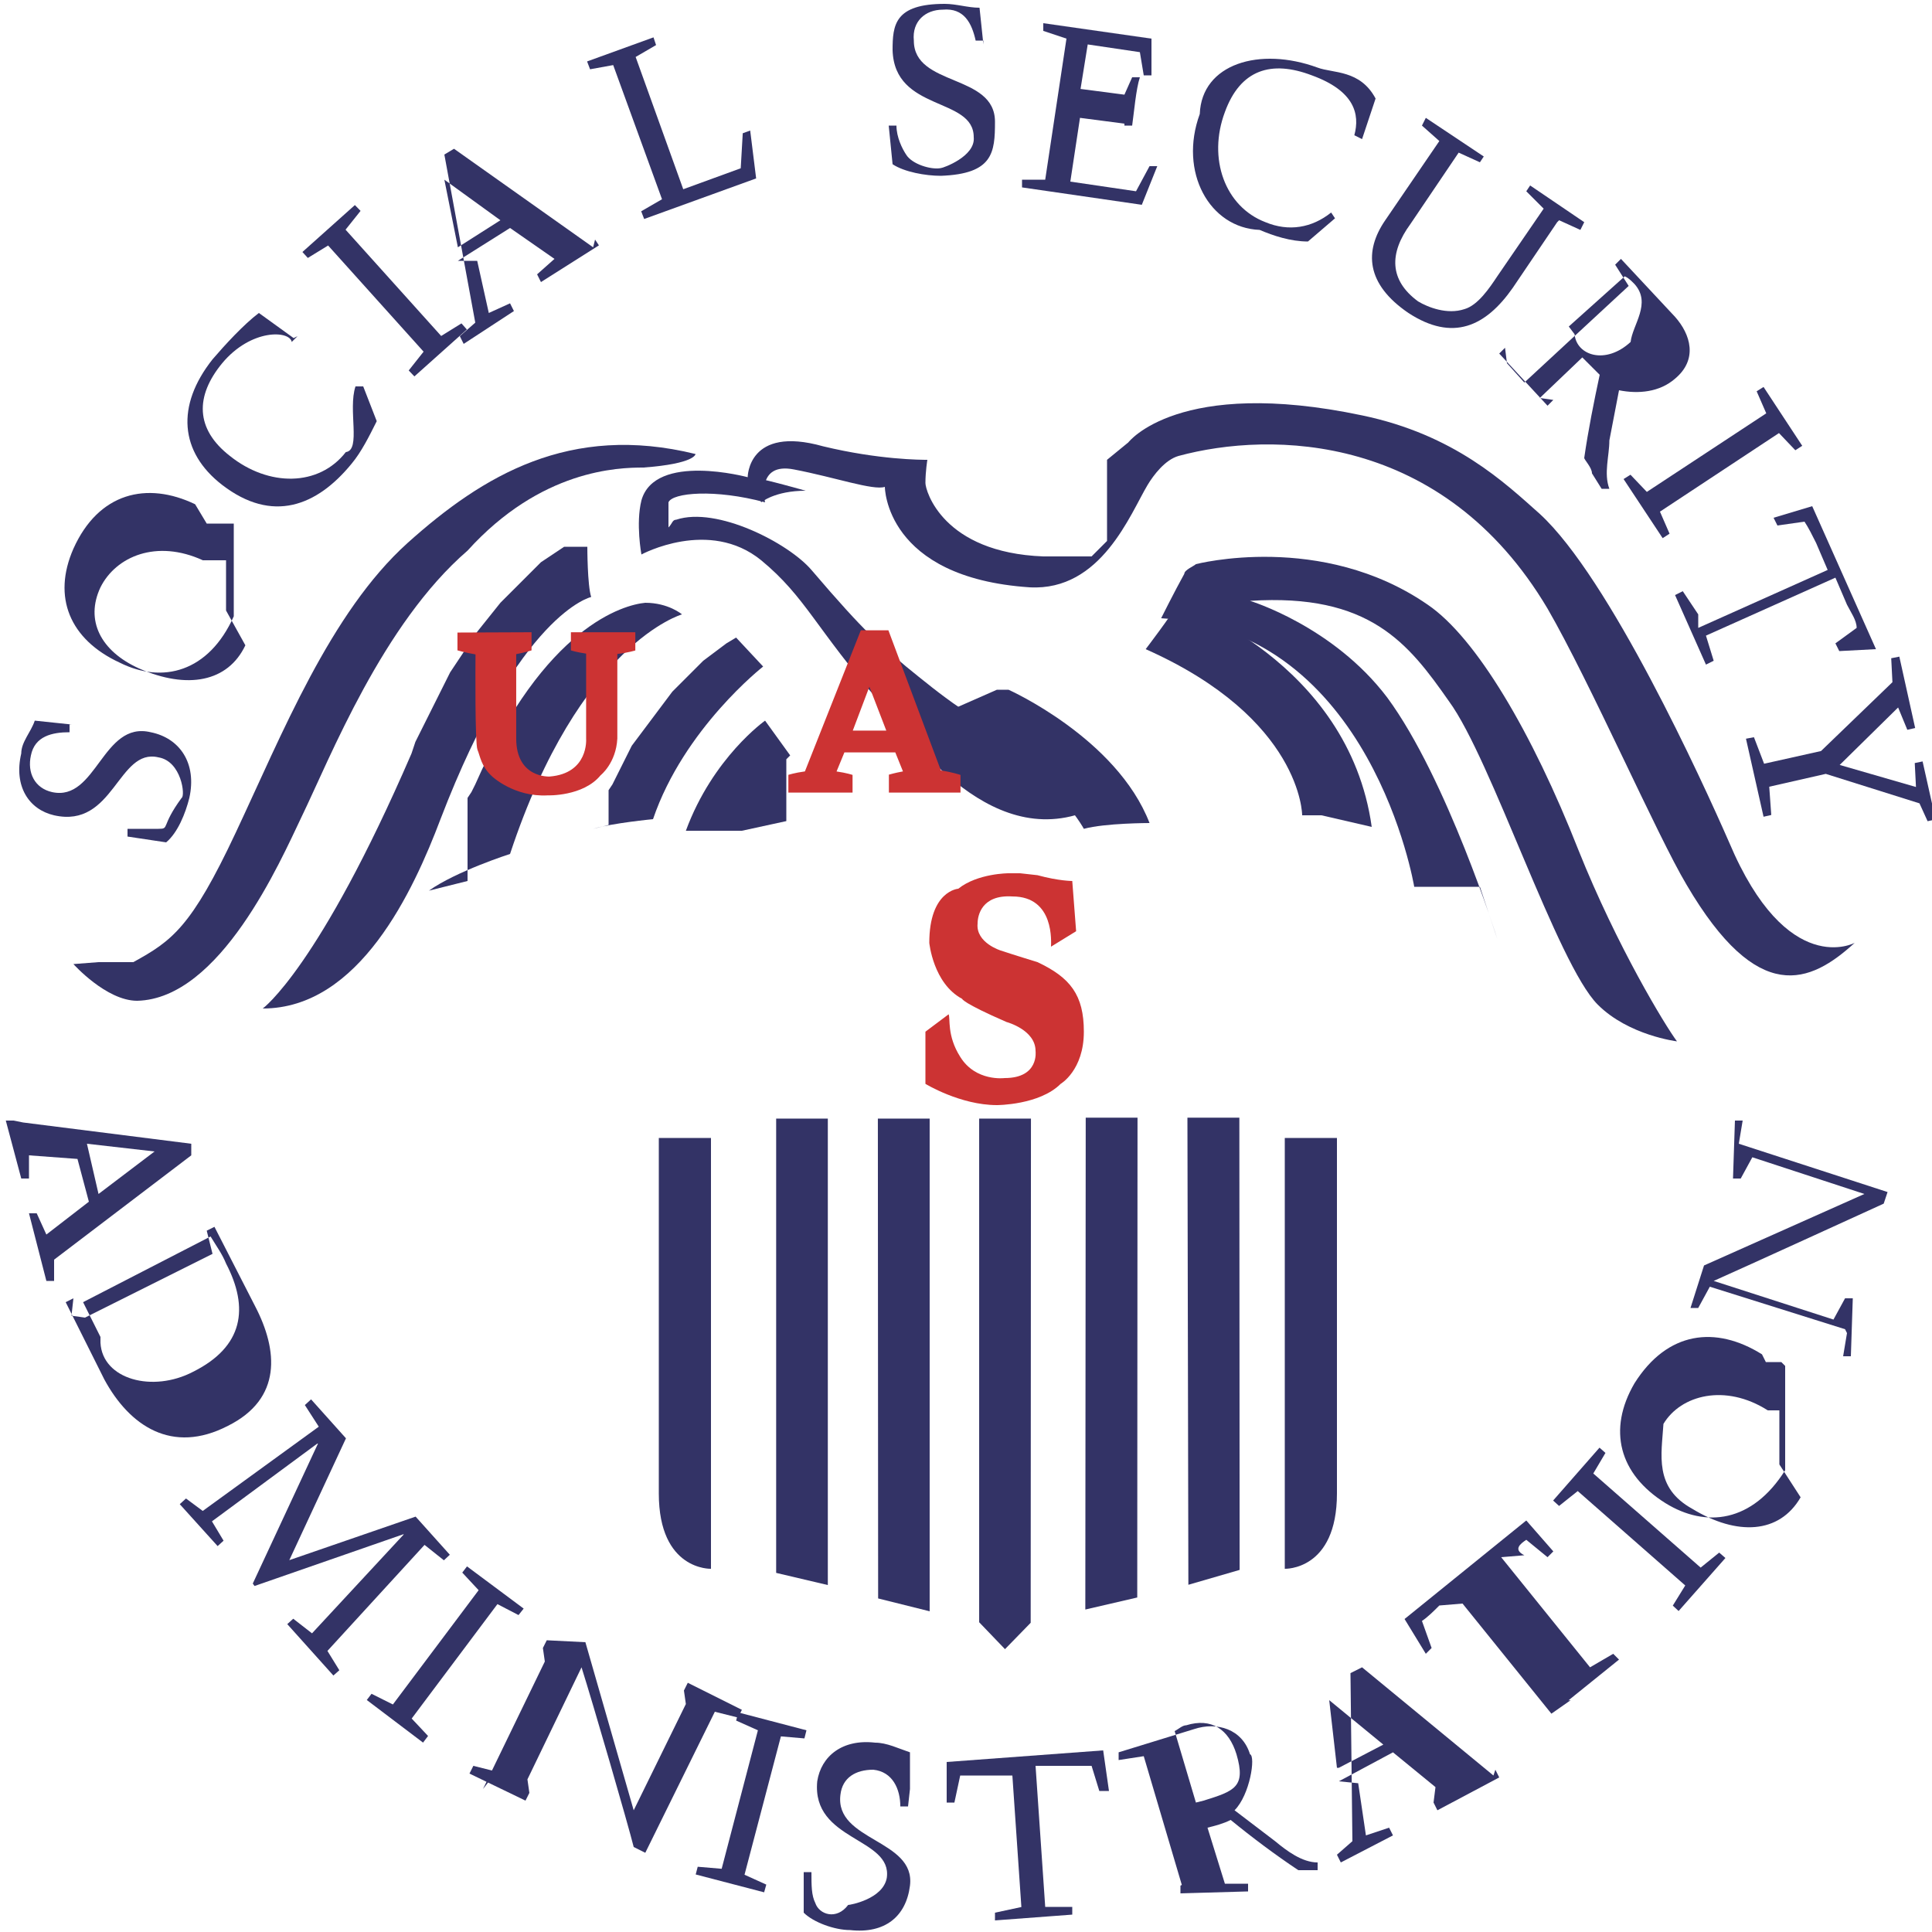 <svg xmlns="http://www.w3.org/2000/svg" width="720" height="720" viewBox="0 0 1 1"><g fill="#336"><path d="m.051.498h0.0.002 0.0.002.002.002 0.0 0.0 0.0 0.0 0.0 0.0 0.0 0.0 0.0 0.0.002.002.002.002.002c.02-.011.03-.018.053-.067.024-.051.049-.114.089-.15.039-.035.084-.062.149-.046 0 0-0.0.005-.027.007-.013 0-.053.001-.091.043-.044.038-.071.107-.086.138-.011.023-.042.094-.085.095-.016 0-.033-.019-.033-.019"/><path d="m.215.384l.002-.004.002-.004.002-.004.002-.004.002-.004.002-.004.002-.004.002-.004.002-.004.002-.003.002-.003.002-.003.004-.006.004-.006.004-.005.004-.005.004-.005.004-.004.004-.004.004-.004.003-.003.003-.003.003-.003.003-.002.003-.002.003-.002.003-.002.002-0.0.002-0.0.002-0h.002.002 0.0 0.0.002c0 0 0 .02.002.026 0 0-.037.008-.078.115-.014.037-.042.098-.092.098 0 0 .029-.021.077-.132"/><path d="m.242.456v-0-0-.002-.002-0-0-0-.002-.002-.002-.002-.002-.002-.002l0-.002 0-.002 0-.003 0-.003 0-.003 0-.003 0-.003 0-.003 0-.003.002-.003.002-.004c.036-.082.077-.093.088-.094.012-0.0.019.006.019.006 0 0-.053.015-.089.124 0 0-.028.009-.042.019"/><path d="m.315.427v-0-0-.002-.002-.002l0-.003 0-.003 0-.003 0-.003.002-.003.002-.004.002-.004.002-.004.002-.004.002-.004.003-.004.003-.004.003-.004.003-.004.003-.004.003-.004.003-.004.004-.004.004-.004.004-.004.004-.004.004-.003.004-.003.004-.003.005-.003.014.015c0 0-.041.032-.057.079 0 0-.021.002-.031.005"/><path d="m.407.425v-.002-.002-.002-.002-.002-.002-.002-.002-.002l0-.002 0-.002 0-.002 0-.002 0-.002 0-.002 0-.002 0-0.0 0-0.0 0-0.0 0-0v-0-0-0l.002-.002 0-0.0 0-0-.013-.018c0 0-.027.019-.041.057 0 0 .011 0 .016 0.0.005 0.0.013 0.0.013 0"/><path d="m.394.26v0.0 0.0 0.0 0.0 0.0 0.0 0.0 0.0 0.0 0.0 0c0 0 .007-.006.023-.006 0 0-.021-.006-.028-.007"/><path d="m.516.357h0.0 0.0.002.002 0.0 0.0 0.0 0.0 0.0 0.0 0.0 0.0 0.0 0.0 0.0 0.0 0.0 0.0 0.0 0.0 0.0 0l.002-0.0 0-0c0 0 .056.025.073.069 0 0-.023 0-.034.003 0 0-.017-.032-.07-.061"/><path d="m.684.422h-0-0-.002-.002-0-0-0-0-0-0-0-0-.003-.003-0-0-0-0-0-0-0-0-0-0c0 0 0-.05-.081-.086 0 0 .013-.017.017-.024 0 0 .088.03.1.116"/><path d="m.766.459l-0-0h-0l-.002-0-.002-0h-0-0-0-0-0l-0-0h-.002l-.002-0-.002-0-.002-0-.002-0-.002-0-.002-0-.002-0-.002-0-.002-0-.002-0-.002-0-.002-0-.002-0-.002-0c0 0-.022-.133-.131-.139 0 0 .007-.014.012-.023 0-.002.005-.004.006-.005 0 0 .065-.017.12.021.025.017.054.066.078.127.02.05.045.091.051.099 0 0-.025-.003-.041-.019-.021-.021-.055-.127-.077-.157-.021-.03-.041-.056-.103-.052 0 0 .043.013.071.05.031.042.057.125.057.125"/><path d="m.573.238l-0.0.003-0.0.003-0.0.003-0.0.003-0.0.003-0.0.003-0.0.003-0.0.003-0.0.003-0.0.003-0.0.002-0.0.002-0.0.002-0.0.002-0.0.002-0.0.002-.002.002-.002.002-.002.002-.002.002-.002 0-.002 0-.002 0-.002 0h-.002-.002-.002-.002-.002-.002-.002-.003c-.052-.002-.061-.034-.061-.038-0-.006.001-.012.001-.012-.003 0-.025 0-.054-.007-.039-.011-.039.016-.039.016 0 0-.048-.013-.055.012-.003.012 0 .028 0 .028 0 0 .035-.019.062.003.023.019.028.035.061.073.017.019.06.082.114.054 0 0-.007-.014-.044-.038-.016-.001-.04-.021-.056-.034-.014-.012-.02-.016-.049-.05-.012-.014-.049-.033-.07-.026-.002 0-.002.002-.004.004 0 0-0-.009 0-.013.002-.005.024-.007.05 0 0 0-.005-.021.015-.017.021.004.041.011.047.009 0 0 0 .047.075.052.037.002.052-.038.061-.053.003-.005.009-.013.016-.015.048-.013.137-.012.191.079.022.038.057.118.072.143.037.063.064.051.087.03 0 0-.035.019-.065-.052-.014-.032-.062-.137-.098-.17-.018-.016-.044-.041-.092-.051-.095-.02-.121.014-.121.014"/><path d="m.036.375v.004c-.009 0-.018.002-.02.012-.002.009.002.017.011.019.023.005.026-.037.051-.031.015.003.024.016.02.034-.002.008-.006.018-.012.023l-.02-.003v-.004c.007 0 .012 0 .016-0.0.006-0.0.001-.001.012-.016.002-.001-0-.019-.012-.021-.021-.005-.023.037-.054.03-.013-.003-.021-.015-.017-.032 0-.006.005-.011.007-.017l.019.002"/><path d="m.107.271l.002 0.0.002 0.0.002 0.0.002 0.0.002 0.0.002 0.0.002 0.0 0.0 0.0 0.0.002 0.0.002 0.0.002 0.0.002v.002.002.002.002.002.002.002.002.002.002.002.002.002.002.002.002.002.002.002.002c-.013.029-.037.035-.059.024-.026-.012-.035-.034-.024-.059.013-.029.038-.035.063-.023m.016.055v-.002-.002-.002-.002-.002-.002-.002-.002-.002-.002-.002-.002-.002-0-0-0-0-0l-0-0-0-0-0-0-0-0-0-0-0-0-0-0h-0-.002-.002-.002-.002-.002-.002c-.024-.011-.045-.002-.053.014-.008.017-0.0.033.02.042.025.011.046.007.055-.012"/><path d="m.154.174l-.003.003c-.001-.006-.021-.007-.036.011-.014.017-.014.034.004.048.02.016.046.016.06-.002.008-.001.001-.022.005-.034h.004l.007.018c-.004.008-.008.016-.013.022-.018.022-.041.031-.067.011-.022-.017-.024-.041-.005-.065.006-.007.016-.018.024-.024l.018.013"/><path transform="matrix(.007 0 0-.007-1.634 4.859)" d="m258.98 677.16l7.07-7.86 1.5.93.4-.45-3.88-3.47-.42.44 1.1 1.39-7.06 7.85-1.5-.92-.4.44 3.88 3.47.42-.43-1.11-1.39"/><path d="m.247.135l.006.027.011-.005.002.004-.026.017-.002-.004.008-.007-.016-.087.005-.003.072.051.001-.004.002.003-.03.019-.002-.004.009-.008-.023-.016-.027.017m-0-.007l.022-.014-.029-.021.007.035"/><path transform="matrix(.007 0 0-.007-1.634 4.859)" d="m280.84 678.52l1.54.89-3.61 9.92-1.71-.31-.22.58 4.91 1.78.19-.57-1.51-.88 3.52-9.78 4.25 1.55.15 2.59.55.2.44-3.54-8.28-3-.22.57"/><path d="m.509.021h-.004c-.002-.009-.006-.017-.017-.016-.009 0-.016.006-.015.016 0.0.024.042.017.042.042 0 .016-.001.027-.028.028-.008 0-.019-.002-.025-.006l-.002-.02.004-0c0.0.006.003.012.005.015.003.005.013.008.018.007.001 0 .018-.006.017-.016-0-.021-.041-.013-.042-.045 0-.013.001-.024.027-.024.006 0 .012.002.018.002l.002.019"/><path d="m.559.046l.023.003.004-.009h.004c-.002.006-.003.018-.004.025h-.004v-.001l-.023-.003-.005.033.034.005.007-.013h.004l-.008.02-.062-.009v-.004h.012l.011-.073-.012-.004v-.004l.056.008-0.0.019h-.004l-.002-.012-.027-.004-.005.031"/><path d="m.705.072l-.004-.002c.003-.011 0-.023-.022-.031-.021-.008-.037-.003-.045.019-.009.024-0.0.049.021.057.012.005.024.003.034-.005l.002.003-.014.012c-.009-0-.018-.003-.025-.006-.026-.001-.042-.03-.031-.06.001-.026.031-.035.061-.024.008.003.022.001.03.016l-.007.021"/><path d="m.806.115l-.023.034c-.014.02-.031.028-.054.013-.022-.015-.023-.032-.012-.048l.028-.041-.009-.008.002-.004.03.02-.002.003-.011-.005-.025.037c-.011.015-.011.029.004.04.005.003.015.007.024.004.007-.002.013-.011.017-.017l.024-.035-.009-.009.002-.003.028.019-.002.004-.011-.005"/><path d="m.789.198l.054-.05-.007-.011.003-.003.028.03c.008.009.012.022 0.0.032-.008.007-.019.008-.029.006l-.005.026c-0.0.008-.003.017-0.0.025l-.004 0-.005-.008c-0-.003-.004-.007-.004-.008.002-.014.005-.029.008-.043-.003-.003-.006-.006-.009-.009l-.022.021.007.001-.003.003-.025-.027.003-.003.001.008m.035-.015l0.0 0.0 0.0 0.0 0.0 0c.001.011.016.016.029.004.001-.009.011-.02.002-.03-.002-.002-.003-.003-.005-.004l-.029.026"/><path transform="matrix(.007 0 0-.007-1.634 4.859)" d="m364.97 662.12l-8.8-5.81.71-1.63-.51-.33-2.89 4.37.51.32 1.21-1.27 8.83 5.81-.71 1.63.51.32 2.86-4.35-.51-.33-1.21 1.27"/><path d="m.879.325l.067-.03-.006-.014c-.002-.004-.004-.008-.006-.011l-.014.002-.002-.004.02-.006.033.074-.019.001-.002-.004.011-.008c-0-.004-.003-.008-.005-.012l-.006-.014-.067.03.004.013-.004.002-.016-.036.004-.002.008.012"/><path transform="matrix(.007 0 0-.007-1.634 4.859)" d="m363.87 637.67l4.21.94 5.28 5.09-.09 1.77.6.12 1.17-5.28-.58-.13-.68 1.65-4.32-4.25 5.64-1.63-.09 1.77.58.12.96-4.29-.59-.13-.6 1.32-6.93 2.18-4.18-.95.15-2.09-.57-.13-1.3 5.77.59.11.75-1.96"/><path d="m.042.6l-.027-.002 0.0.012-.004 0-.008-.03.004-0.0.005.001.087.011 0.0.006-.071.054v.011l-.004 0-.009-.035.004-0.0.005.011.022-.017-.008-.03m.007 0l.006.026.029-.022-.035-.004"/><path d="m.037.681l.007.001.066-.033-.003-.012.004-.002.021.041c.012.023.014.048-.014.062-.029.015-.051 0-.064-.024l-.02-.04.004-.002m.014.02v0.0 0.0 0.0 0.0 0.0 0.0.003 0.0 0.0 0.0 0.0 0.0 0.0 0.0 0c.001.019.027.026.048.015.026-.013.029-.033.017-.056-.002-.005-.005-.009-.008-.014l-.066.034"/><g transform="matrix(.007 0 0-.007-1.634 4.859)"><path d="m264.82 579.91l-7.18-7.84.88-1.43-.44-.39-3.41 3.8.44.4 1.39-1.08 6.78 7.31-.03.02-.04-.02-10.96-3.81-.13.18 4.82 10.35-.02.001-.03-.001-7.79-5.75.86-1.43-.44-.4-2.8 3.1.46.42 1.24-.92 8.58 6.23-1.03 1.6.46.42 2.58-2.88-4.19-9.01 9.34 3.22 2.53-2.82-.44-.41-1.43 1.14"/><path d="m270.21 575.53l-6.34-8.46 1.21-1.29-.37-.49-4.16 3.15.35.46 1.58-.79 6.34 8.45-1.21 1.3.35.46 4.19-3.12-.38-.48-1.56.81"/></g><path d="m.25.926l.032-.066-.001-.007.002-.004.02.001.025.087.027-.055-.001-.007.002-.004.028.014-.002.004-.012-.003-.036.073-.006-.003c-.003-.012-.021-.074-.027-.093l-.028.058.001.007-.002.004-.029-.014.002-.004.012.003"/><path transform="matrix(.007 0 0-.007-1.634 4.859)" d="m291.17 565.75l-2.69-10.23 1.61-.73-.16-.57-5.06 1.32.15.57 1.77-.15 2.68 10.24-1.61.72.16.6 5.04-1.32-.15-.6-1.74.15"/><path d="m.47.935h-.004c-0-.009-.004-.018-.014-.019-.009-0-.016.004-.017.013-.003.024.039.023.036.047-.002.016-.013.025-.031.023-.008-0-.019-.004-.024-.009l0-.021h.004c0 .007 0.0.012.002.016.002.006.011.009.017.001.001 0.0.018-.003.02-.014.003-.021-.039-.019-.036-.05.002-.013.013-.022.03-.02.006 0.0.012.003.018.005v.019"/><path d="m.529.992l-.005-.073-.015 0c-.004 0-.008 0-.012 0l-.003.014h-.004l0-.021.081-.006.003.021h-.005l-.004-.013c-.004 0-.008 0-.013 0l-.016 0.0.005.073.014 0v.004l-.04.003v-.004l.014-.003"/><path d="m.613.98l-.021-.071-.013.002-0-.004.039-.012c.012-.004.025-0.0.029.013.003.001-0.0.021-.008.029l.021.016c.006.005.014.011.022.011v.004h-.001c-.003 0-.008 0-.009 0-.012-.008-.024-.017-.035-.026-.004.002-.008.003-.012.004l.009.029.012-0.0 0.0.004-.035.001-0-.004.012-.006m0-.038h0.0 0.0 0c.016-.005.022-.007.017-.024-.004-.013-.013-.019-.026-.015-.002 0-.004.002-.006.003l.011.037"/><path d="m.703.923l.004.027.012-.004.002.004-.027.014-.002-.004.008-.007-.001-.087.006-.003.068.056.001-.003.002.004-.032.017-.002-.004.001-.008-.022-.018-.028.015m-0-.007l.023-.012-.028-.023.004.035"/><path d="m.803.887l-.046-.057-.012.001c-.003.003-.006.006-.009.008l.005.014-.003.003-.011-.018.063-.051.014.016-.003.003-.011-.009c-.003.002-.007.005-.001.008l-.012.001.046.057.012-.007.003.003-.031.025-.003-.003.009-.001"/><path transform="matrix(.007 0 0-.007-1.634 4.859)" d="m351.24 585.19l7.94-6.96 1.37 1.11.46-.4-3.46-3.92-.43.4.92 1.49-7.95 6.98-1.38-1.1-.44.4 3.43 3.91.44-.39-.9-1.52"/><path d="m.914.705l.002 0.0.002 0.0.002 0.0.002 0.0.002.002 0.0.002 0.0.002 0.0.002 0.0.002 0.0.002v.002.002.002.002.002.002.002.002.002.002.002.002.002.002.002.002.002.002.002l-0.0.002-0.0.002-0.0.002c-.017.027-.041.03-.062.017-.024-.015-.03-.038-.016-.062.017-.027.042-.03.066-.015m.009.057l0-.002v-.002-.002-.002-.002-.002-.002-.002-.002-.002-.002-.002-.002-.002-0-0-0-0-0-0-0l-0-0-0-0-0-0-0-0-0-0-0-0-0-0-0-0-.002-0h-.002l-.002-0c-.022-.014-.045-.008-.054.007-.001.016-.005.033.015.044.023.014.045.013.056-.006"/><path d="m.955.688l-.07-.022-.006.011-.004-0.0.007-.022.083-.037-.058-.019-.006.011-.004-0.0.001-.03.004 0-.002.012.077.025-.002.006c-.011.005-.07.032-.088.04l.062.02.006-.011.004 0-.001.03-.004-0.0.002-.012"/><path transform="matrix(.007 0 0-.007-1.634 4.859)" d="m307.74 572.2l1.9 1.95.02 37.28h-3.83v-37.24l1.91-1.99"/><path d="m.368.813v-.224h-.027c0 0 0 .16 0 .184 0 .04.027.039.027.039"/><g transform="matrix(.007 0 0-.007-1.634 4.859)"><path d="m294.64 576.94v34.49h-3.82v-33.59l3.82-.9"/><path d="m302.17 575v36.43h-3.83l.02-35.48 3.81-.95"/></g><path d="m.665.813v-.224h.027c0 0 0 .16 0 .184 0 .04-.027.039-.027.039"/><g transform="matrix(.007 0 0-.007-1.634 4.859)"><path d="m321.3 576.96l-.07 34.54h3.84l.02-33.44-3.79-1.1"/><path d="m313.68 575.13l.03 36.37h3.83l-.02-35.48-3.84-.89"/></g></g><g fill="#c33"><path d="m.528.452h-.002-0-0-.002-0-0-0-0-0-.002-0c-0 0-.016-0-.026.008 0 0-.015.001-.015.028 0 0 .002.021.017.029 0 0 0.0.002.023.012 0 0 .015.004.015.015 0 0 .002.014-.016.014 0 0-.015.002-.023-.011-.007-.011-.005-.02-.006-.022l-.012.009v.027c0 0 .018.011.037.011 0 0 .022 0 .033-.011 0 0 .012-.007.012-.027 0-.019-.007-.028-.024-.036 0 0-.013-.004-.019-.006 0 0-.013-.004-.012-.014 0-.004.002-.015.018-.014.022 0 .02.024.02.026l.013-.008-.002-.026c0 0-.007 0-.018-.003"/><g transform="scale(.001)"><path d="m275.12 327.25l-38.34.156v9.25h.125c0 0 3.938 1.174 9.219 2.063-.042 5.693-.311 45.801 1 49.31 1.458 3.419 1.824 8.577 7.656 13.906 0 0 11.393 10.705 28.688 9.75 0 0 18.357.654 27.406-10.406 0 0 8-6.262 8.656-19.03v-43.75c5.651-.669 9.406-1.844 9.406-1.844h-.094v-9.406h-33.34v9.406c0 0 3.083.972 7.875 1.656v44.09c0 0 1.417 17.872-18.844 19.531 0 0-17.344 1.026-17.344-19.688v-43.656c4.636-.873 7.875-1.937 7.875-1.938h.063v-9.406"/><path d="m445.56 326.25l-28.938 73.03c-5.22.698-8.656 1.813-8.656 1.813h.094v9.156h33.22v-9.156c0 0-3.232-1.082-8.281-1.781l4.063-9.875h26.344l3.969 9.844c-4.153.757-6.996 1.599-7.188 1.656h-.094v.031 9.281h37.06v-9.156h-.031c-.112-.038-4.358-1.458-10.125-2.313l-27.16-72.53h-14.281m4.438 29.19l8.75 22.719h-17.344l8.594-22.719"/></g></g></svg>